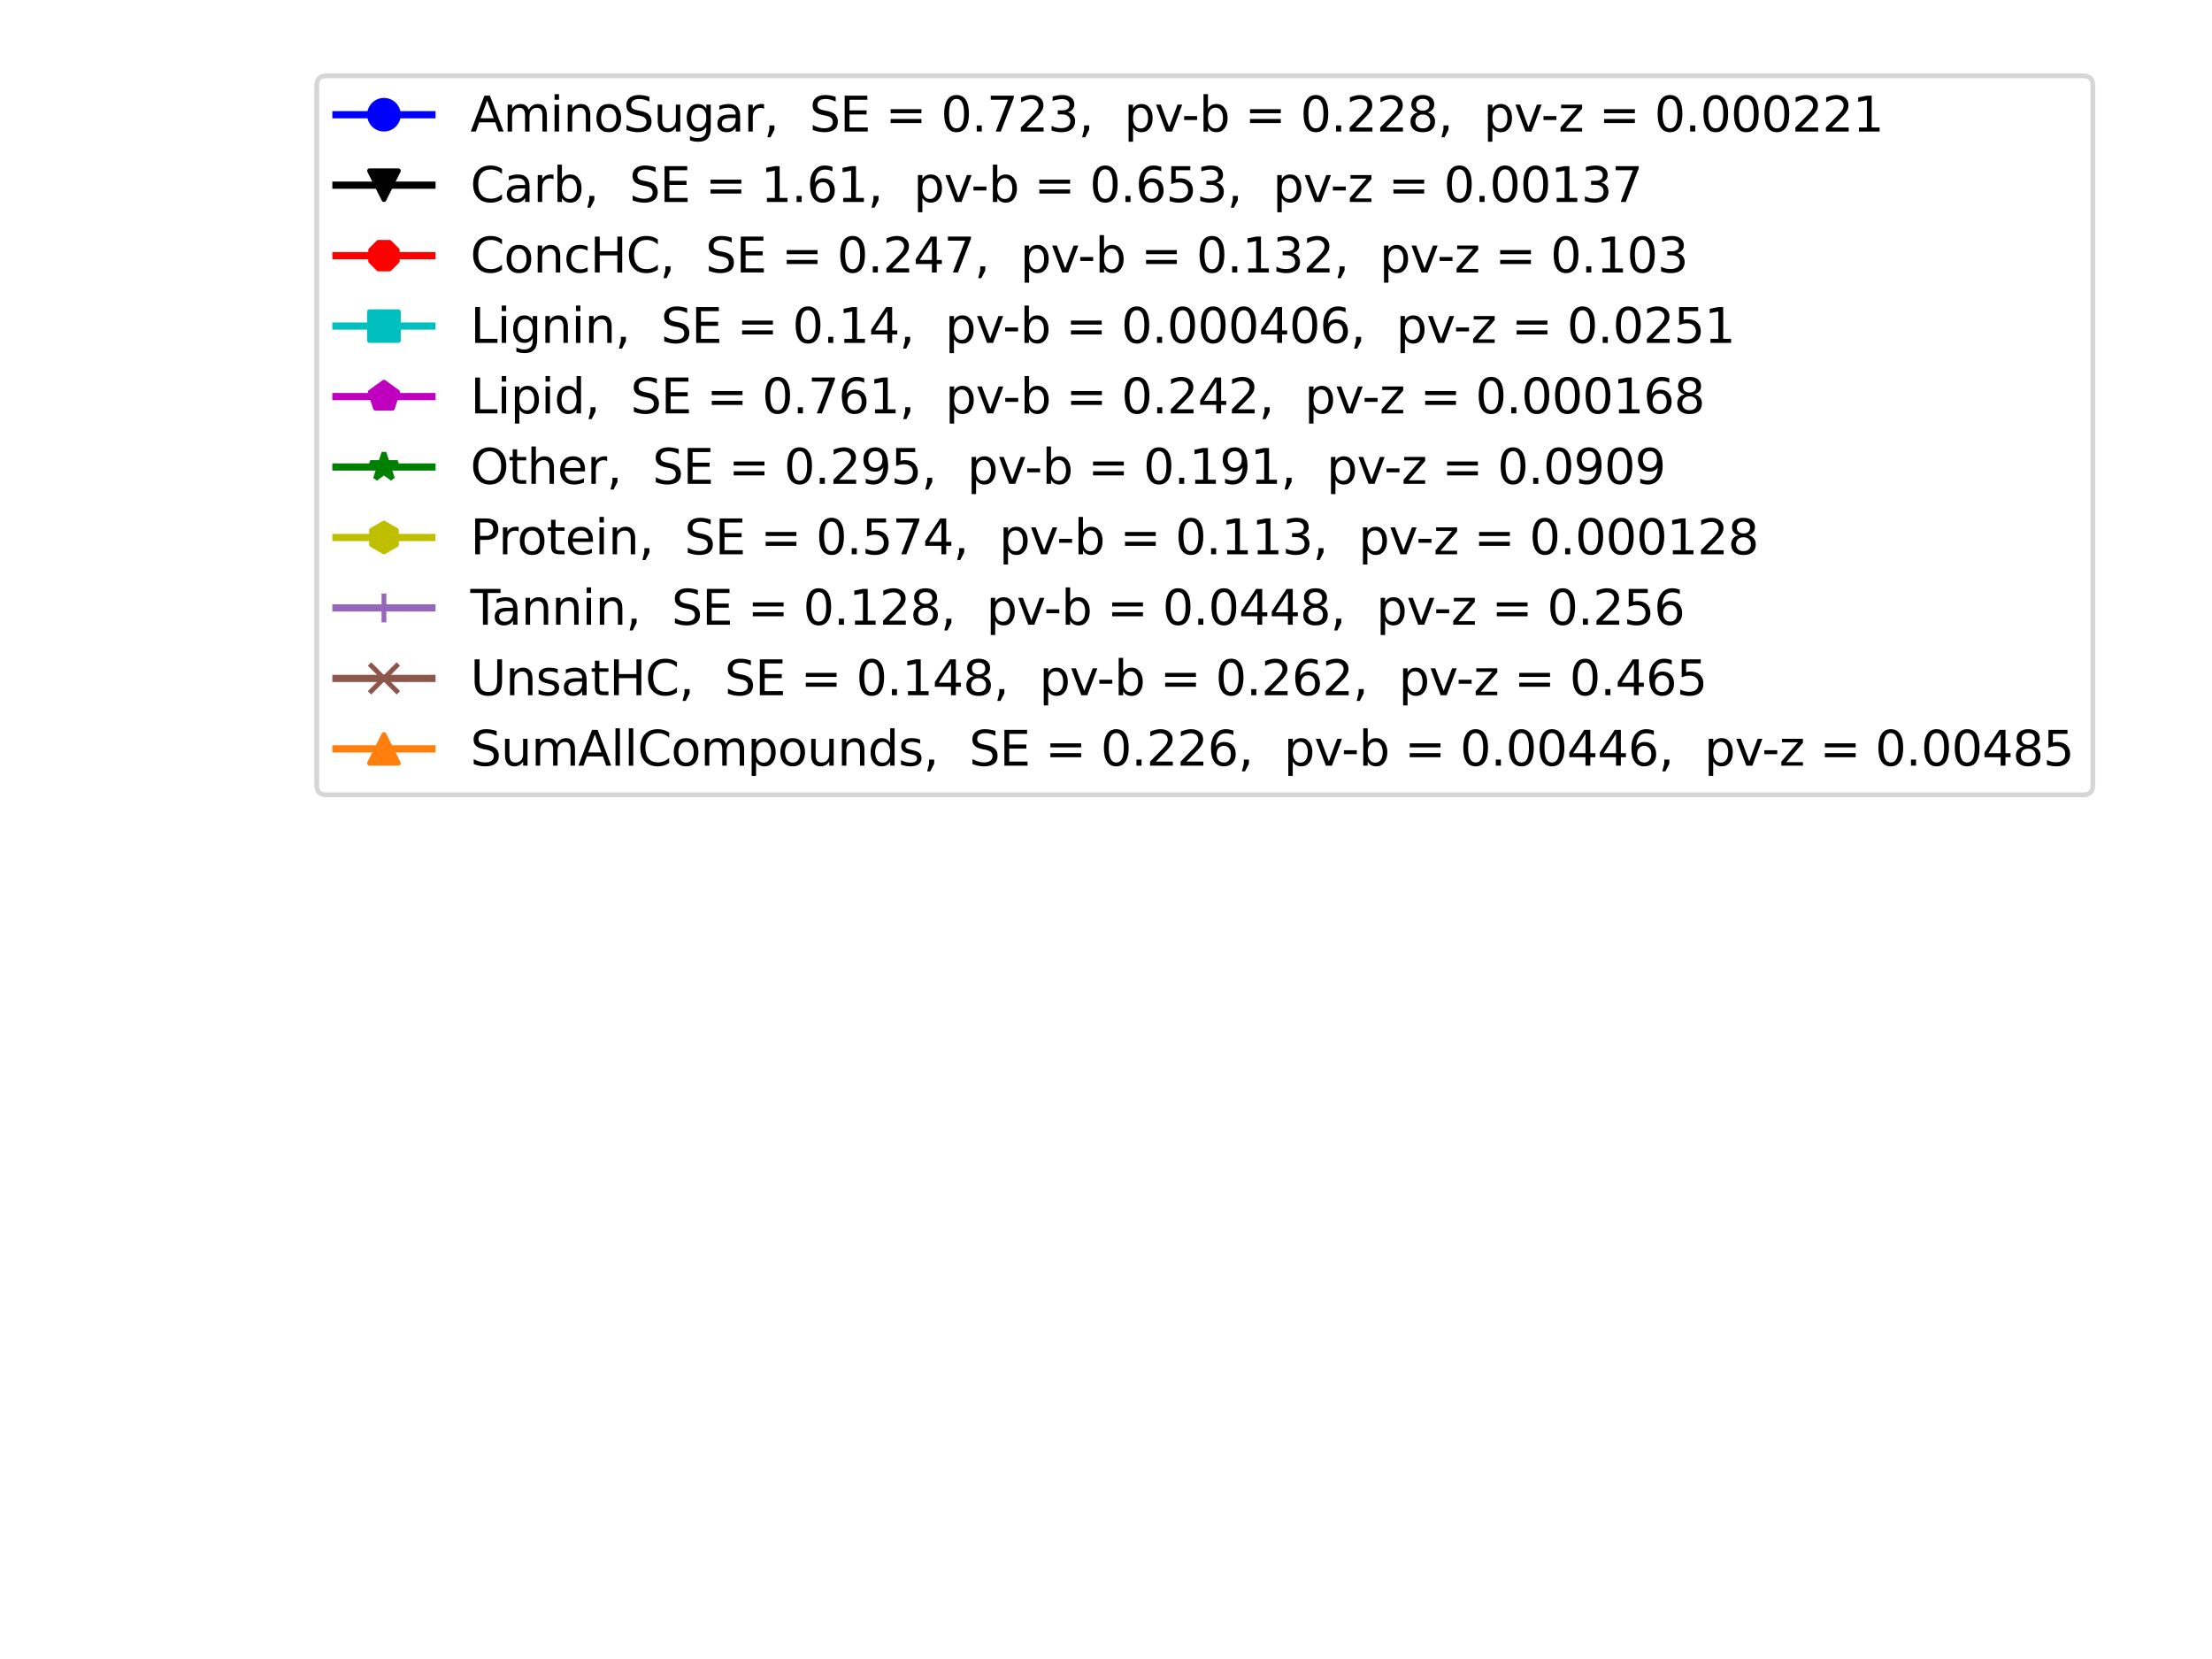 <?xml version="1.0" encoding="utf-8" standalone="no"?>
<!DOCTYPE svg PUBLIC "-//W3C//DTD SVG 1.1//EN"
  "http://www.w3.org/Graphics/SVG/1.1/DTD/svg11.dtd">
<svg xmlns:xlink="http://www.w3.org/1999/xlink" width="460.8pt" height="345.6pt" viewBox="0 0 460.8 345.6" xmlns="http://www.w3.org/2000/svg" version="1.1">
 <defs>
  <style type="text/css">*{stroke-linejoin: round; stroke-linecap: butt}</style>
 </defs>
 <g id="figure_1">
  <g id="patch_1">
   <path d="M 0 345.6 
L 460.8 345.6 
L 460.8 0 
L 0 0 
z
" style="fill: #ffffff"/>
  </g>
  <g id="axes_1">
   <g id="line2d_1"/>
   <g id="line2d_2"/>
   <g id="line2d_3"/>
   <g id="line2d_4"/>
   <g id="line2d_5"/>
   <g id="line2d_6"/>
   <g id="line2d_7"/>
   <g id="line2d_8"/>
   <g id="line2d_9"/>
   <g id="line2d_10"/>
   <g id="legend_1">
    <g id="patch_2">
     <path d="M 67.984 165.581 
L 433.984 165.581 
Q 435.984 165.581 435.984 163.581 
L 435.984 17.8 
Q 435.984 15.8 433.984 15.8 
L 67.984 15.8 
Q 65.984 15.8 65.984 17.8 
L 65.984 163.581 
Q 65.984 165.581 67.984 165.581 
z
" style="fill: #ffffff; opacity: 0.8; stroke: #cccccc; stroke-linejoin: miter"/>
    </g>
    <g id="line2d_11">
     <path d="M 69.984 23.898 
L 79.984 23.898 
L 89.984 23.898 
" style="fill: none; stroke: #0000ff; stroke-width: 1.5; stroke-linecap: square"/>
     <defs>
      <path id="mb4e7bccb34" d="M 0 3 
C 0.796 3 1.559 2.684 2.121 2.121 
C 2.684 1.559 3 0.796 3 0 
C 3 -0.796 2.684 -1.559 2.121 -2.121 
C 1.559 -2.684 0.796 -3 0 -3 
C -0.796 -3 -1.559 -2.684 -2.121 -2.121 
C -2.684 -1.559 -3 -0.796 -3 0 
C -3 0.796 -2.684 1.559 -2.121 2.121 
C -1.559 2.684 -0.796 3 0 3 
z
" style="stroke: #0000ff"/>
     </defs>
     <g>
      <use xlink:href="#mb4e7bccb34" x="79.984" y="23.898" style="fill: #0000ff; stroke: #0000ff"/>
     </g>
    </g>
    <g id="text_1">
     <!-- AminoSugar,  SE = 0.723,  pv-b = 0.228,  pv-z = 0.000221 -->
     <g transform="translate(97.984 27.398)scale(0.1 -0.1)">
      <defs>
       <path id="DejaVuSans-41" d="M 2188 4044 
L 1331 1722 
L 3047 1722 
L 2188 4044 
z
M 1831 4666 
L 2547 4666 
L 4325 0 
L 3669 0 
L 3244 1197 
L 1141 1197 
L 716 0 
L 50 0 
L 1831 4666 
z
" transform="scale(0.016)"/>
       <path id="DejaVuSans-6d" d="M 3328 2828 
Q 3544 3216 3844 3400 
Q 4144 3584 4550 3584 
Q 5097 3584 5394 3201 
Q 5691 2819 5691 2113 
L 5691 0 
L 5113 0 
L 5113 2094 
Q 5113 2597 4934 2840 
Q 4756 3084 4391 3084 
Q 3944 3084 3684 2787 
Q 3425 2491 3425 1978 
L 3425 0 
L 2847 0 
L 2847 2094 
Q 2847 2600 2669 2842 
Q 2491 3084 2119 3084 
Q 1678 3084 1418 2786 
Q 1159 2488 1159 1978 
L 1159 0 
L 581 0 
L 581 3500 
L 1159 3500 
L 1159 2956 
Q 1356 3278 1631 3431 
Q 1906 3584 2284 3584 
Q 2666 3584 2933 3390 
Q 3200 3197 3328 2828 
z
" transform="scale(0.016)"/>
       <path id="DejaVuSans-69" d="M 603 3500 
L 1178 3500 
L 1178 0 
L 603 0 
L 603 3500 
z
M 603 4863 
L 1178 4863 
L 1178 4134 
L 603 4134 
L 603 4863 
z
" transform="scale(0.016)"/>
       <path id="DejaVuSans-6e" d="M 3513 2113 
L 3513 0 
L 2938 0 
L 2938 2094 
Q 2938 2591 2744 2837 
Q 2550 3084 2163 3084 
Q 1697 3084 1428 2787 
Q 1159 2491 1159 1978 
L 1159 0 
L 581 0 
L 581 3500 
L 1159 3500 
L 1159 2956 
Q 1366 3272 1645 3428 
Q 1925 3584 2291 3584 
Q 2894 3584 3203 3211 
Q 3513 2838 3513 2113 
z
" transform="scale(0.016)"/>
       <path id="DejaVuSans-6f" d="M 1959 3097 
Q 1497 3097 1228 2736 
Q 959 2375 959 1747 
Q 959 1119 1226 758 
Q 1494 397 1959 397 
Q 2419 397 2687 759 
Q 2956 1122 2956 1747 
Q 2956 2369 2687 2733 
Q 2419 3097 1959 3097 
z
M 1959 3584 
Q 2709 3584 3137 3096 
Q 3566 2609 3566 1747 
Q 3566 888 3137 398 
Q 2709 -91 1959 -91 
Q 1206 -91 779 398 
Q 353 888 353 1747 
Q 353 2609 779 3096 
Q 1206 3584 1959 3584 
z
" transform="scale(0.016)"/>
       <path id="DejaVuSans-53" d="M 3425 4513 
L 3425 3897 
Q 3066 4069 2747 4153 
Q 2428 4238 2131 4238 
Q 1616 4238 1336 4038 
Q 1056 3838 1056 3469 
Q 1056 3159 1242 3001 
Q 1428 2844 1947 2747 
L 2328 2669 
Q 3034 2534 3370 2195 
Q 3706 1856 3706 1288 
Q 3706 609 3251 259 
Q 2797 -91 1919 -91 
Q 1588 -91 1214 -16 
Q 841 59 441 206 
L 441 856 
Q 825 641 1194 531 
Q 1563 422 1919 422 
Q 2459 422 2753 634 
Q 3047 847 3047 1241 
Q 3047 1584 2836 1778 
Q 2625 1972 2144 2069 
L 1759 2144 
Q 1053 2284 737 2584 
Q 422 2884 422 3419 
Q 422 4038 858 4394 
Q 1294 4750 2059 4750 
Q 2388 4750 2728 4690 
Q 3069 4631 3425 4513 
z
" transform="scale(0.016)"/>
       <path id="DejaVuSans-75" d="M 544 1381 
L 544 3500 
L 1119 3500 
L 1119 1403 
Q 1119 906 1312 657 
Q 1506 409 1894 409 
Q 2359 409 2629 706 
Q 2900 1003 2900 1516 
L 2900 3500 
L 3475 3500 
L 3475 0 
L 2900 0 
L 2900 538 
Q 2691 219 2414 64 
Q 2138 -91 1772 -91 
Q 1169 -91 856 284 
Q 544 659 544 1381 
z
M 1991 3584 
L 1991 3584 
z
" transform="scale(0.016)"/>
       <path id="DejaVuSans-67" d="M 2906 1791 
Q 2906 2416 2648 2759 
Q 2391 3103 1925 3103 
Q 1463 3103 1205 2759 
Q 947 2416 947 1791 
Q 947 1169 1205 825 
Q 1463 481 1925 481 
Q 2391 481 2648 825 
Q 2906 1169 2906 1791 
z
M 3481 434 
Q 3481 -459 3084 -895 
Q 2688 -1331 1869 -1331 
Q 1566 -1331 1297 -1286 
Q 1028 -1241 775 -1147 
L 775 -588 
Q 1028 -725 1275 -790 
Q 1522 -856 1778 -856 
Q 2344 -856 2625 -561 
Q 2906 -266 2906 331 
L 2906 616 
Q 2728 306 2450 153 
Q 2172 0 1784 0 
Q 1141 0 747 490 
Q 353 981 353 1791 
Q 353 2603 747 3093 
Q 1141 3584 1784 3584 
Q 2172 3584 2450 3431 
Q 2728 3278 2906 2969 
L 2906 3500 
L 3481 3500 
L 3481 434 
z
" transform="scale(0.016)"/>
       <path id="DejaVuSans-61" d="M 2194 1759 
Q 1497 1759 1228 1600 
Q 959 1441 959 1056 
Q 959 750 1161 570 
Q 1363 391 1709 391 
Q 2188 391 2477 730 
Q 2766 1069 2766 1631 
L 2766 1759 
L 2194 1759 
z
M 3341 1997 
L 3341 0 
L 2766 0 
L 2766 531 
Q 2569 213 2275 61 
Q 1981 -91 1556 -91 
Q 1019 -91 701 211 
Q 384 513 384 1019 
Q 384 1609 779 1909 
Q 1175 2209 1959 2209 
L 2766 2209 
L 2766 2266 
Q 2766 2663 2505 2880 
Q 2244 3097 1772 3097 
Q 1472 3097 1187 3025 
Q 903 2953 641 2809 
L 641 3341 
Q 956 3463 1253 3523 
Q 1550 3584 1831 3584 
Q 2591 3584 2966 3190 
Q 3341 2797 3341 1997 
z
" transform="scale(0.016)"/>
       <path id="DejaVuSans-72" d="M 2631 2963 
Q 2534 3019 2420 3045 
Q 2306 3072 2169 3072 
Q 1681 3072 1420 2755 
Q 1159 2438 1159 1844 
L 1159 0 
L 581 0 
L 581 3500 
L 1159 3500 
L 1159 2956 
Q 1341 3275 1631 3429 
Q 1922 3584 2338 3584 
Q 2397 3584 2469 3576 
Q 2541 3569 2628 3553 
L 2631 2963 
z
" transform="scale(0.016)"/>
       <path id="DejaVuSans-2c" d="M 750 794 
L 1409 794 
L 1409 256 
L 897 -744 
L 494 -744 
L 750 256 
L 750 794 
z
" transform="scale(0.016)"/>
       <path id="DejaVuSans-20" transform="scale(0.016)"/>
       <path id="DejaVuSans-45" d="M 628 4666 
L 3578 4666 
L 3578 4134 
L 1259 4134 
L 1259 2753 
L 3481 2753 
L 3481 2222 
L 1259 2222 
L 1259 531 
L 3634 531 
L 3634 0 
L 628 0 
L 628 4666 
z
" transform="scale(0.016)"/>
       <path id="DejaVuSans-3d" d="M 678 2906 
L 4684 2906 
L 4684 2381 
L 678 2381 
L 678 2906 
z
M 678 1631 
L 4684 1631 
L 4684 1100 
L 678 1100 
L 678 1631 
z
" transform="scale(0.016)"/>
       <path id="DejaVuSans-30" d="M 2034 4250 
Q 1547 4250 1301 3770 
Q 1056 3291 1056 2328 
Q 1056 1369 1301 889 
Q 1547 409 2034 409 
Q 2525 409 2770 889 
Q 3016 1369 3016 2328 
Q 3016 3291 2770 3770 
Q 2525 4250 2034 4250 
z
M 2034 4750 
Q 2819 4750 3233 4129 
Q 3647 3509 3647 2328 
Q 3647 1150 3233 529 
Q 2819 -91 2034 -91 
Q 1250 -91 836 529 
Q 422 1150 422 2328 
Q 422 3509 836 4129 
Q 1250 4750 2034 4750 
z
" transform="scale(0.016)"/>
       <path id="DejaVuSans-2e" d="M 684 794 
L 1344 794 
L 1344 0 
L 684 0 
L 684 794 
z
" transform="scale(0.016)"/>
       <path id="DejaVuSans-37" d="M 525 4666 
L 3525 4666 
L 3525 4397 
L 1831 0 
L 1172 0 
L 2766 4134 
L 525 4134 
L 525 4666 
z
" transform="scale(0.016)"/>
       <path id="DejaVuSans-32" d="M 1228 531 
L 3431 531 
L 3431 0 
L 469 0 
L 469 531 
Q 828 903 1448 1529 
Q 2069 2156 2228 2338 
Q 2531 2678 2651 2914 
Q 2772 3150 2772 3378 
Q 2772 3750 2511 3984 
Q 2250 4219 1831 4219 
Q 1534 4219 1204 4116 
Q 875 4013 500 3803 
L 500 4441 
Q 881 4594 1212 4672 
Q 1544 4750 1819 4750 
Q 2544 4750 2975 4387 
Q 3406 4025 3406 3419 
Q 3406 3131 3298 2873 
Q 3191 2616 2906 2266 
Q 2828 2175 2409 1742 
Q 1991 1309 1228 531 
z
" transform="scale(0.016)"/>
       <path id="DejaVuSans-33" d="M 2597 2516 
Q 3050 2419 3304 2112 
Q 3559 1806 3559 1356 
Q 3559 666 3084 287 
Q 2609 -91 1734 -91 
Q 1441 -91 1130 -33 
Q 819 25 488 141 
L 488 750 
Q 750 597 1062 519 
Q 1375 441 1716 441 
Q 2309 441 2620 675 
Q 2931 909 2931 1356 
Q 2931 1769 2642 2001 
Q 2353 2234 1838 2234 
L 1294 2234 
L 1294 2753 
L 1863 2753 
Q 2328 2753 2575 2939 
Q 2822 3125 2822 3475 
Q 2822 3834 2567 4026 
Q 2313 4219 1838 4219 
Q 1578 4219 1281 4162 
Q 984 4106 628 3988 
L 628 4550 
Q 988 4650 1302 4700 
Q 1616 4750 1894 4750 
Q 2613 4750 3031 4423 
Q 3450 4097 3450 3541 
Q 3450 3153 3228 2886 
Q 3006 2619 2597 2516 
z
" transform="scale(0.016)"/>
       <path id="DejaVuSans-70" d="M 1159 525 
L 1159 -1331 
L 581 -1331 
L 581 3500 
L 1159 3500 
L 1159 2969 
Q 1341 3281 1617 3432 
Q 1894 3584 2278 3584 
Q 2916 3584 3314 3078 
Q 3713 2572 3713 1747 
Q 3713 922 3314 415 
Q 2916 -91 2278 -91 
Q 1894 -91 1617 61 
Q 1341 213 1159 525 
z
M 3116 1747 
Q 3116 2381 2855 2742 
Q 2594 3103 2138 3103 
Q 1681 3103 1420 2742 
Q 1159 2381 1159 1747 
Q 1159 1113 1420 752 
Q 1681 391 2138 391 
Q 2594 391 2855 752 
Q 3116 1113 3116 1747 
z
" transform="scale(0.016)"/>
       <path id="DejaVuSans-76" d="M 191 3500 
L 800 3500 
L 1894 563 
L 2988 3500 
L 3597 3500 
L 2284 0 
L 1503 0 
L 191 3500 
z
" transform="scale(0.016)"/>
       <path id="DejaVuSans-2d" d="M 313 2009 
L 1997 2009 
L 1997 1497 
L 313 1497 
L 313 2009 
z
" transform="scale(0.016)"/>
       <path id="DejaVuSans-62" d="M 3116 1747 
Q 3116 2381 2855 2742 
Q 2594 3103 2138 3103 
Q 1681 3103 1420 2742 
Q 1159 2381 1159 1747 
Q 1159 1113 1420 752 
Q 1681 391 2138 391 
Q 2594 391 2855 752 
Q 3116 1113 3116 1747 
z
M 1159 2969 
Q 1341 3281 1617 3432 
Q 1894 3584 2278 3584 
Q 2916 3584 3314 3078 
Q 3713 2572 3713 1747 
Q 3713 922 3314 415 
Q 2916 -91 2278 -91 
Q 1894 -91 1617 61 
Q 1341 213 1159 525 
L 1159 0 
L 581 0 
L 581 4863 
L 1159 4863 
L 1159 2969 
z
" transform="scale(0.016)"/>
       <path id="DejaVuSans-38" d="M 2034 2216 
Q 1584 2216 1326 1975 
Q 1069 1734 1069 1313 
Q 1069 891 1326 650 
Q 1584 409 2034 409 
Q 2484 409 2743 651 
Q 3003 894 3003 1313 
Q 3003 1734 2745 1975 
Q 2488 2216 2034 2216 
z
M 1403 2484 
Q 997 2584 770 2862 
Q 544 3141 544 3541 
Q 544 4100 942 4425 
Q 1341 4750 2034 4750 
Q 2731 4750 3128 4425 
Q 3525 4100 3525 3541 
Q 3525 3141 3298 2862 
Q 3072 2584 2669 2484 
Q 3125 2378 3379 2068 
Q 3634 1759 3634 1313 
Q 3634 634 3220 271 
Q 2806 -91 2034 -91 
Q 1263 -91 848 271 
Q 434 634 434 1313 
Q 434 1759 690 2068 
Q 947 2378 1403 2484 
z
M 1172 3481 
Q 1172 3119 1398 2916 
Q 1625 2713 2034 2713 
Q 2441 2713 2670 2916 
Q 2900 3119 2900 3481 
Q 2900 3844 2670 4047 
Q 2441 4250 2034 4250 
Q 1625 4250 1398 4047 
Q 1172 3844 1172 3481 
z
" transform="scale(0.016)"/>
       <path id="DejaVuSans-7a" d="M 353 3500 
L 3084 3500 
L 3084 2975 
L 922 459 
L 3084 459 
L 3084 0 
L 275 0 
L 275 525 
L 2438 3041 
L 353 3041 
L 353 3500 
z
" transform="scale(0.016)"/>
       <path id="DejaVuSans-31" d="M 794 531 
L 1825 531 
L 1825 4091 
L 703 3866 
L 703 4441 
L 1819 4666 
L 2450 4666 
L 2450 531 
L 3481 531 
L 3481 0 
L 794 0 
L 794 531 
z
" transform="scale(0.016)"/>
      </defs>
      <use xlink:href="#DejaVuSans-41"/>
      <use xlink:href="#DejaVuSans-6d" x="68.408"/>
      <use xlink:href="#DejaVuSans-69" x="165.82"/>
      <use xlink:href="#DejaVuSans-6e" x="193.604"/>
      <use xlink:href="#DejaVuSans-6f" x="256.982"/>
      <use xlink:href="#DejaVuSans-53" x="318.164"/>
      <use xlink:href="#DejaVuSans-75" x="381.641"/>
      <use xlink:href="#DejaVuSans-67" x="445.02"/>
      <use xlink:href="#DejaVuSans-61" x="508.496"/>
      <use xlink:href="#DejaVuSans-72" x="569.775"/>
      <use xlink:href="#DejaVuSans-2c" x="610.889"/>
      <use xlink:href="#DejaVuSans-20" x="642.676"/>
      <use xlink:href="#DejaVuSans-20" x="674.463"/>
      <use xlink:href="#DejaVuSans-53" x="706.25"/>
      <use xlink:href="#DejaVuSans-45" x="769.727"/>
      <use xlink:href="#DejaVuSans-20" x="832.91"/>
      <use xlink:href="#DejaVuSans-3d" x="864.697"/>
      <use xlink:href="#DejaVuSans-20" x="948.486"/>
      <use xlink:href="#DejaVuSans-30" x="980.273"/>
      <use xlink:href="#DejaVuSans-2e" x="1043.896"/>
      <use xlink:href="#DejaVuSans-37" x="1075.684"/>
      <use xlink:href="#DejaVuSans-32" x="1139.307"/>
      <use xlink:href="#DejaVuSans-33" x="1202.93"/>
      <use xlink:href="#DejaVuSans-2c" x="1266.553"/>
      <use xlink:href="#DejaVuSans-20" x="1298.34"/>
      <use xlink:href="#DejaVuSans-20" x="1330.127"/>
      <use xlink:href="#DejaVuSans-70" x="1361.914"/>
      <use xlink:href="#DejaVuSans-76" x="1425.391"/>
      <use xlink:href="#DejaVuSans-2d" x="1481.945"/>
      <use xlink:href="#DejaVuSans-62" x="1518.029"/>
      <use xlink:href="#DejaVuSans-20" x="1581.506"/>
      <use xlink:href="#DejaVuSans-3d" x="1613.293"/>
      <use xlink:href="#DejaVuSans-20" x="1697.082"/>
      <use xlink:href="#DejaVuSans-30" x="1728.869"/>
      <use xlink:href="#DejaVuSans-2e" x="1792.492"/>
      <use xlink:href="#DejaVuSans-32" x="1824.279"/>
      <use xlink:href="#DejaVuSans-32" x="1887.902"/>
      <use xlink:href="#DejaVuSans-38" x="1951.525"/>
      <use xlink:href="#DejaVuSans-2c" x="2015.148"/>
      <use xlink:href="#DejaVuSans-20" x="2046.936"/>
      <use xlink:href="#DejaVuSans-20" x="2078.723"/>
      <use xlink:href="#DejaVuSans-70" x="2110.51"/>
      <use xlink:href="#DejaVuSans-76" x="2173.986"/>
      <use xlink:href="#DejaVuSans-2d" x="2230.541"/>
      <use xlink:href="#DejaVuSans-7a" x="2266.625"/>
      <use xlink:href="#DejaVuSans-20" x="2319.115"/>
      <use xlink:href="#DejaVuSans-3d" x="2350.902"/>
      <use xlink:href="#DejaVuSans-20" x="2434.691"/>
      <use xlink:href="#DejaVuSans-30" x="2466.479"/>
      <use xlink:href="#DejaVuSans-2e" x="2530.102"/>
      <use xlink:href="#DejaVuSans-30" x="2561.889"/>
      <use xlink:href="#DejaVuSans-30" x="2625.512"/>
      <use xlink:href="#DejaVuSans-30" x="2689.135"/>
      <use xlink:href="#DejaVuSans-32" x="2752.758"/>
      <use xlink:href="#DejaVuSans-32" x="2816.381"/>
      <use xlink:href="#DejaVuSans-31" x="2880.004"/>
     </g>
    </g>
    <g id="line2d_12">
     <path d="M 69.984 38.577 
L 79.984 38.577 
L 89.984 38.577 
" style="fill: none; stroke: #000000; stroke-width: 1.5; stroke-linecap: square"/>
     <defs>
      <path id="m7740b76c07" d="M -0 3 
L 3 -3 
L -3 -3 
z
" style="stroke: #000000; stroke-linejoin: miter"/>
     </defs>
     <g>
      <use xlink:href="#m7740b76c07" x="79.984" y="38.577" style="stroke: #000000; stroke-linejoin: miter"/>
     </g>
    </g>
    <g id="text_2">
     <!-- Carb,  SE = 1.61,  pv-b = 0.653,  pv-z = 0.00137 -->
     <g transform="translate(97.984 42.077)scale(0.1 -0.1)">
      <defs>
       <path id="DejaVuSans-43" d="M 4122 4306 
L 4122 3641 
Q 3803 3938 3442 4084 
Q 3081 4231 2675 4231 
Q 1875 4231 1450 3742 
Q 1025 3253 1025 2328 
Q 1025 1406 1450 917 
Q 1875 428 2675 428 
Q 3081 428 3442 575 
Q 3803 722 4122 1019 
L 4122 359 
Q 3791 134 3420 21 
Q 3050 -91 2638 -91 
Q 1578 -91 968 557 
Q 359 1206 359 2328 
Q 359 3453 968 4101 
Q 1578 4750 2638 4750 
Q 3056 4750 3426 4639 
Q 3797 4528 4122 4306 
z
" transform="scale(0.016)"/>
       <path id="DejaVuSans-36" d="M 2113 2584 
Q 1688 2584 1439 2293 
Q 1191 2003 1191 1497 
Q 1191 994 1439 701 
Q 1688 409 2113 409 
Q 2538 409 2786 701 
Q 3034 994 3034 1497 
Q 3034 2003 2786 2293 
Q 2538 2584 2113 2584 
z
M 3366 4563 
L 3366 3988 
Q 3128 4100 2886 4159 
Q 2644 4219 2406 4219 
Q 1781 4219 1451 3797 
Q 1122 3375 1075 2522 
Q 1259 2794 1537 2939 
Q 1816 3084 2150 3084 
Q 2853 3084 3261 2657 
Q 3669 2231 3669 1497 
Q 3669 778 3244 343 
Q 2819 -91 2113 -91 
Q 1303 -91 875 529 
Q 447 1150 447 2328 
Q 447 3434 972 4092 
Q 1497 4750 2381 4750 
Q 2619 4750 2861 4703 
Q 3103 4656 3366 4563 
z
" transform="scale(0.016)"/>
       <path id="DejaVuSans-35" d="M 691 4666 
L 3169 4666 
L 3169 4134 
L 1269 4134 
L 1269 2991 
Q 1406 3038 1543 3061 
Q 1681 3084 1819 3084 
Q 2600 3084 3056 2656 
Q 3513 2228 3513 1497 
Q 3513 744 3044 326 
Q 2575 -91 1722 -91 
Q 1428 -91 1123 -41 
Q 819 9 494 109 
L 494 744 
Q 775 591 1075 516 
Q 1375 441 1709 441 
Q 2250 441 2565 725 
Q 2881 1009 2881 1497 
Q 2881 1984 2565 2268 
Q 2250 2553 1709 2553 
Q 1456 2553 1204 2497 
Q 953 2441 691 2322 
L 691 4666 
z
" transform="scale(0.016)"/>
      </defs>
      <use xlink:href="#DejaVuSans-43"/>
      <use xlink:href="#DejaVuSans-61" x="69.824"/>
      <use xlink:href="#DejaVuSans-72" x="131.104"/>
      <use xlink:href="#DejaVuSans-62" x="172.217"/>
      <use xlink:href="#DejaVuSans-2c" x="235.693"/>
      <use xlink:href="#DejaVuSans-20" x="267.48"/>
      <use xlink:href="#DejaVuSans-20" x="299.268"/>
      <use xlink:href="#DejaVuSans-53" x="331.055"/>
      <use xlink:href="#DejaVuSans-45" x="394.531"/>
      <use xlink:href="#DejaVuSans-20" x="457.715"/>
      <use xlink:href="#DejaVuSans-3d" x="489.502"/>
      <use xlink:href="#DejaVuSans-20" x="573.291"/>
      <use xlink:href="#DejaVuSans-31" x="605.078"/>
      <use xlink:href="#DejaVuSans-2e" x="668.701"/>
      <use xlink:href="#DejaVuSans-36" x="700.488"/>
      <use xlink:href="#DejaVuSans-31" x="764.111"/>
      <use xlink:href="#DejaVuSans-2c" x="827.734"/>
      <use xlink:href="#DejaVuSans-20" x="859.521"/>
      <use xlink:href="#DejaVuSans-20" x="891.309"/>
      <use xlink:href="#DejaVuSans-70" x="923.096"/>
      <use xlink:href="#DejaVuSans-76" x="986.572"/>
      <use xlink:href="#DejaVuSans-2d" x="1043.127"/>
      <use xlink:href="#DejaVuSans-62" x="1079.211"/>
      <use xlink:href="#DejaVuSans-20" x="1142.688"/>
      <use xlink:href="#DejaVuSans-3d" x="1174.475"/>
      <use xlink:href="#DejaVuSans-20" x="1258.264"/>
      <use xlink:href="#DejaVuSans-30" x="1290.051"/>
      <use xlink:href="#DejaVuSans-2e" x="1353.674"/>
      <use xlink:href="#DejaVuSans-36" x="1385.461"/>
      <use xlink:href="#DejaVuSans-35" x="1449.084"/>
      <use xlink:href="#DejaVuSans-33" x="1512.707"/>
      <use xlink:href="#DejaVuSans-2c" x="1576.33"/>
      <use xlink:href="#DejaVuSans-20" x="1608.117"/>
      <use xlink:href="#DejaVuSans-20" x="1639.904"/>
      <use xlink:href="#DejaVuSans-70" x="1671.691"/>
      <use xlink:href="#DejaVuSans-76" x="1735.168"/>
      <use xlink:href="#DejaVuSans-2d" x="1791.723"/>
      <use xlink:href="#DejaVuSans-7a" x="1827.807"/>
      <use xlink:href="#DejaVuSans-20" x="1880.297"/>
      <use xlink:href="#DejaVuSans-3d" x="1912.084"/>
      <use xlink:href="#DejaVuSans-20" x="1995.873"/>
      <use xlink:href="#DejaVuSans-30" x="2027.66"/>
      <use xlink:href="#DejaVuSans-2e" x="2091.283"/>
      <use xlink:href="#DejaVuSans-30" x="2123.07"/>
      <use xlink:href="#DejaVuSans-30" x="2186.693"/>
      <use xlink:href="#DejaVuSans-31" x="2250.316"/>
      <use xlink:href="#DejaVuSans-33" x="2313.939"/>
      <use xlink:href="#DejaVuSans-37" x="2377.562"/>
     </g>
    </g>
    <g id="line2d_13">
     <path d="M 69.984 53.255 
L 79.984 53.255 
L 89.984 53.255 
" style="fill: none; stroke: #ff0000; stroke-width: 1.5; stroke-linecap: square"/>
     <defs>
      <path id="med8a3d1f99" d="M -1.148 -2.772 
L -2.772 -1.148 
L -2.772 1.148 
L -1.148 2.772 
L 1.148 2.772 
L 2.772 1.148 
L 2.772 -1.148 
L 1.148 -2.772 
z
" style="stroke: #ff0000; stroke-linejoin: miter"/>
     </defs>
     <g>
      <use xlink:href="#med8a3d1f99" x="79.984" y="53.255" style="fill: #ff0000; stroke: #ff0000; stroke-linejoin: miter"/>
     </g>
    </g>
    <g id="text_3">
     <!-- ConcHC,  SE = 0.247,  pv-b = 0.132,  pv-z = 0.103 -->
     <g transform="translate(97.984 56.755)scale(0.1 -0.1)">
      <defs>
       <path id="DejaVuSans-63" d="M 3122 3366 
L 3122 2828 
Q 2878 2963 2633 3030 
Q 2388 3097 2138 3097 
Q 1578 3097 1268 2742 
Q 959 2388 959 1747 
Q 959 1106 1268 751 
Q 1578 397 2138 397 
Q 2388 397 2633 464 
Q 2878 531 3122 666 
L 3122 134 
Q 2881 22 2623 -34 
Q 2366 -91 2075 -91 
Q 1284 -91 818 406 
Q 353 903 353 1747 
Q 353 2603 823 3093 
Q 1294 3584 2113 3584 
Q 2378 3584 2631 3529 
Q 2884 3475 3122 3366 
z
" transform="scale(0.016)"/>
       <path id="DejaVuSans-48" d="M 628 4666 
L 1259 4666 
L 1259 2753 
L 3553 2753 
L 3553 4666 
L 4184 4666 
L 4184 0 
L 3553 0 
L 3553 2222 
L 1259 2222 
L 1259 0 
L 628 0 
L 628 4666 
z
" transform="scale(0.016)"/>
       <path id="DejaVuSans-34" d="M 2419 4116 
L 825 1625 
L 2419 1625 
L 2419 4116 
z
M 2253 4666 
L 3047 4666 
L 3047 1625 
L 3713 1625 
L 3713 1100 
L 3047 1100 
L 3047 0 
L 2419 0 
L 2419 1100 
L 313 1100 
L 313 1709 
L 2253 4666 
z
" transform="scale(0.016)"/>
      </defs>
      <use xlink:href="#DejaVuSans-43"/>
      <use xlink:href="#DejaVuSans-6f" x="69.824"/>
      <use xlink:href="#DejaVuSans-6e" x="131.006"/>
      <use xlink:href="#DejaVuSans-63" x="194.385"/>
      <use xlink:href="#DejaVuSans-48" x="249.365"/>
      <use xlink:href="#DejaVuSans-43" x="324.561"/>
      <use xlink:href="#DejaVuSans-2c" x="394.385"/>
      <use xlink:href="#DejaVuSans-20" x="426.172"/>
      <use xlink:href="#DejaVuSans-20" x="457.959"/>
      <use xlink:href="#DejaVuSans-53" x="489.746"/>
      <use xlink:href="#DejaVuSans-45" x="553.223"/>
      <use xlink:href="#DejaVuSans-20" x="616.406"/>
      <use xlink:href="#DejaVuSans-3d" x="648.193"/>
      <use xlink:href="#DejaVuSans-20" x="731.982"/>
      <use xlink:href="#DejaVuSans-30" x="763.77"/>
      <use xlink:href="#DejaVuSans-2e" x="827.393"/>
      <use xlink:href="#DejaVuSans-32" x="859.18"/>
      <use xlink:href="#DejaVuSans-34" x="922.803"/>
      <use xlink:href="#DejaVuSans-37" x="986.426"/>
      <use xlink:href="#DejaVuSans-2c" x="1050.049"/>
      <use xlink:href="#DejaVuSans-20" x="1081.836"/>
      <use xlink:href="#DejaVuSans-20" x="1113.623"/>
      <use xlink:href="#DejaVuSans-70" x="1145.41"/>
      <use xlink:href="#DejaVuSans-76" x="1208.887"/>
      <use xlink:href="#DejaVuSans-2d" x="1265.441"/>
      <use xlink:href="#DejaVuSans-62" x="1301.525"/>
      <use xlink:href="#DejaVuSans-20" x="1365.002"/>
      <use xlink:href="#DejaVuSans-3d" x="1396.789"/>
      <use xlink:href="#DejaVuSans-20" x="1480.578"/>
      <use xlink:href="#DejaVuSans-30" x="1512.365"/>
      <use xlink:href="#DejaVuSans-2e" x="1575.988"/>
      <use xlink:href="#DejaVuSans-31" x="1607.775"/>
      <use xlink:href="#DejaVuSans-33" x="1671.398"/>
      <use xlink:href="#DejaVuSans-32" x="1735.021"/>
      <use xlink:href="#DejaVuSans-2c" x="1798.645"/>
      <use xlink:href="#DejaVuSans-20" x="1830.432"/>
      <use xlink:href="#DejaVuSans-20" x="1862.219"/>
      <use xlink:href="#DejaVuSans-70" x="1894.006"/>
      <use xlink:href="#DejaVuSans-76" x="1957.482"/>
      <use xlink:href="#DejaVuSans-2d" x="2014.037"/>
      <use xlink:href="#DejaVuSans-7a" x="2050.121"/>
      <use xlink:href="#DejaVuSans-20" x="2102.611"/>
      <use xlink:href="#DejaVuSans-3d" x="2134.398"/>
      <use xlink:href="#DejaVuSans-20" x="2218.188"/>
      <use xlink:href="#DejaVuSans-30" x="2249.975"/>
      <use xlink:href="#DejaVuSans-2e" x="2313.598"/>
      <use xlink:href="#DejaVuSans-31" x="2345.385"/>
      <use xlink:href="#DejaVuSans-30" x="2409.008"/>
      <use xlink:href="#DejaVuSans-33" x="2472.631"/>
     </g>
    </g>
    <g id="line2d_14">
     <path d="M 69.984 67.933 
L 79.984 67.933 
L 89.984 67.933 
" style="fill: none; stroke: #00bfbf; stroke-width: 1.5; stroke-linecap: square"/>
     <defs>
      <path id="m6c3c97bc51" d="M -3 3 
L 3 3 
L 3 -3 
L -3 -3 
z
" style="stroke: #00bfbf; stroke-linejoin: miter"/>
     </defs>
     <g>
      <use xlink:href="#m6c3c97bc51" x="79.984" y="67.933" style="fill: #00bfbf; stroke: #00bfbf; stroke-linejoin: miter"/>
     </g>
    </g>
    <g id="text_4">
     <!-- Lignin,  SE = 0.14,  pv-b = 0.000406,  pv-z = 0.0251 -->
     <g transform="translate(97.984 71.433)scale(0.1 -0.1)">
      <defs>
       <path id="DejaVuSans-4c" d="M 628 4666 
L 1259 4666 
L 1259 531 
L 3531 531 
L 3531 0 
L 628 0 
L 628 4666 
z
" transform="scale(0.016)"/>
      </defs>
      <use xlink:href="#DejaVuSans-4c"/>
      <use xlink:href="#DejaVuSans-69" x="55.713"/>
      <use xlink:href="#DejaVuSans-67" x="83.496"/>
      <use xlink:href="#DejaVuSans-6e" x="146.973"/>
      <use xlink:href="#DejaVuSans-69" x="210.352"/>
      <use xlink:href="#DejaVuSans-6e" x="238.135"/>
      <use xlink:href="#DejaVuSans-2c" x="301.514"/>
      <use xlink:href="#DejaVuSans-20" x="333.301"/>
      <use xlink:href="#DejaVuSans-20" x="365.088"/>
      <use xlink:href="#DejaVuSans-53" x="396.875"/>
      <use xlink:href="#DejaVuSans-45" x="460.352"/>
      <use xlink:href="#DejaVuSans-20" x="523.535"/>
      <use xlink:href="#DejaVuSans-3d" x="555.322"/>
      <use xlink:href="#DejaVuSans-20" x="639.111"/>
      <use xlink:href="#DejaVuSans-30" x="670.898"/>
      <use xlink:href="#DejaVuSans-2e" x="734.521"/>
      <use xlink:href="#DejaVuSans-31" x="766.309"/>
      <use xlink:href="#DejaVuSans-34" x="829.932"/>
      <use xlink:href="#DejaVuSans-2c" x="893.555"/>
      <use xlink:href="#DejaVuSans-20" x="925.342"/>
      <use xlink:href="#DejaVuSans-20" x="957.129"/>
      <use xlink:href="#DejaVuSans-70" x="988.916"/>
      <use xlink:href="#DejaVuSans-76" x="1052.393"/>
      <use xlink:href="#DejaVuSans-2d" x="1108.947"/>
      <use xlink:href="#DejaVuSans-62" x="1145.031"/>
      <use xlink:href="#DejaVuSans-20" x="1208.508"/>
      <use xlink:href="#DejaVuSans-3d" x="1240.295"/>
      <use xlink:href="#DejaVuSans-20" x="1324.084"/>
      <use xlink:href="#DejaVuSans-30" x="1355.871"/>
      <use xlink:href="#DejaVuSans-2e" x="1419.494"/>
      <use xlink:href="#DejaVuSans-30" x="1451.281"/>
      <use xlink:href="#DejaVuSans-30" x="1514.904"/>
      <use xlink:href="#DejaVuSans-30" x="1578.527"/>
      <use xlink:href="#DejaVuSans-34" x="1642.15"/>
      <use xlink:href="#DejaVuSans-30" x="1705.773"/>
      <use xlink:href="#DejaVuSans-36" x="1769.396"/>
      <use xlink:href="#DejaVuSans-2c" x="1833.02"/>
      <use xlink:href="#DejaVuSans-20" x="1864.807"/>
      <use xlink:href="#DejaVuSans-20" x="1896.594"/>
      <use xlink:href="#DejaVuSans-70" x="1928.381"/>
      <use xlink:href="#DejaVuSans-76" x="1991.857"/>
      <use xlink:href="#DejaVuSans-2d" x="2048.412"/>
      <use xlink:href="#DejaVuSans-7a" x="2084.496"/>
      <use xlink:href="#DejaVuSans-20" x="2136.986"/>
      <use xlink:href="#DejaVuSans-3d" x="2168.773"/>
      <use xlink:href="#DejaVuSans-20" x="2252.562"/>
      <use xlink:href="#DejaVuSans-30" x="2284.35"/>
      <use xlink:href="#DejaVuSans-2e" x="2347.973"/>
      <use xlink:href="#DejaVuSans-30" x="2379.76"/>
      <use xlink:href="#DejaVuSans-32" x="2443.383"/>
      <use xlink:href="#DejaVuSans-35" x="2507.006"/>
      <use xlink:href="#DejaVuSans-31" x="2570.629"/>
     </g>
    </g>
    <g id="line2d_15">
     <path d="M 69.984 82.611 
L 79.984 82.611 
L 89.984 82.611 
" style="fill: none; stroke: #bf00bf; stroke-width: 1.5; stroke-linecap: square"/>
     <defs>
      <path id="m4df798f5c7" d="M 0 -3 
L -2.853 -0.927 
L -1.763 2.427 
L 1.763 2.427 
L 2.853 -0.927 
z
" style="stroke: #bf00bf; stroke-linejoin: miter"/>
     </defs>
     <g>
      <use xlink:href="#m4df798f5c7" x="79.984" y="82.611" style="fill: #bf00bf; stroke: #bf00bf; stroke-linejoin: miter"/>
     </g>
    </g>
    <g id="text_5">
     <!-- Lipid,  SE = 0.761,  pv-b = 0.242,  pv-z = 0.000168 -->
     <g transform="translate(97.984 86.111)scale(0.1 -0.1)">
      <defs>
       <path id="DejaVuSans-64" d="M 2906 2969 
L 2906 4863 
L 3481 4863 
L 3481 0 
L 2906 0 
L 2906 525 
Q 2725 213 2448 61 
Q 2172 -91 1784 -91 
Q 1150 -91 751 415 
Q 353 922 353 1747 
Q 353 2572 751 3078 
Q 1150 3584 1784 3584 
Q 2172 3584 2448 3432 
Q 2725 3281 2906 2969 
z
M 947 1747 
Q 947 1113 1208 752 
Q 1469 391 1925 391 
Q 2381 391 2643 752 
Q 2906 1113 2906 1747 
Q 2906 2381 2643 2742 
Q 2381 3103 1925 3103 
Q 1469 3103 1208 2742 
Q 947 2381 947 1747 
z
" transform="scale(0.016)"/>
      </defs>
      <use xlink:href="#DejaVuSans-4c"/>
      <use xlink:href="#DejaVuSans-69" x="55.713"/>
      <use xlink:href="#DejaVuSans-70" x="83.496"/>
      <use xlink:href="#DejaVuSans-69" x="146.973"/>
      <use xlink:href="#DejaVuSans-64" x="174.756"/>
      <use xlink:href="#DejaVuSans-2c" x="238.232"/>
      <use xlink:href="#DejaVuSans-20" x="270.02"/>
      <use xlink:href="#DejaVuSans-20" x="301.807"/>
      <use xlink:href="#DejaVuSans-53" x="333.594"/>
      <use xlink:href="#DejaVuSans-45" x="397.07"/>
      <use xlink:href="#DejaVuSans-20" x="460.254"/>
      <use xlink:href="#DejaVuSans-3d" x="492.041"/>
      <use xlink:href="#DejaVuSans-20" x="575.83"/>
      <use xlink:href="#DejaVuSans-30" x="607.617"/>
      <use xlink:href="#DejaVuSans-2e" x="671.24"/>
      <use xlink:href="#DejaVuSans-37" x="703.027"/>
      <use xlink:href="#DejaVuSans-36" x="766.65"/>
      <use xlink:href="#DejaVuSans-31" x="830.273"/>
      <use xlink:href="#DejaVuSans-2c" x="893.896"/>
      <use xlink:href="#DejaVuSans-20" x="925.684"/>
      <use xlink:href="#DejaVuSans-20" x="957.471"/>
      <use xlink:href="#DejaVuSans-70" x="989.258"/>
      <use xlink:href="#DejaVuSans-76" x="1052.734"/>
      <use xlink:href="#DejaVuSans-2d" x="1109.289"/>
      <use xlink:href="#DejaVuSans-62" x="1145.373"/>
      <use xlink:href="#DejaVuSans-20" x="1208.85"/>
      <use xlink:href="#DejaVuSans-3d" x="1240.637"/>
      <use xlink:href="#DejaVuSans-20" x="1324.426"/>
      <use xlink:href="#DejaVuSans-30" x="1356.213"/>
      <use xlink:href="#DejaVuSans-2e" x="1419.836"/>
      <use xlink:href="#DejaVuSans-32" x="1451.623"/>
      <use xlink:href="#DejaVuSans-34" x="1515.246"/>
      <use xlink:href="#DejaVuSans-32" x="1578.869"/>
      <use xlink:href="#DejaVuSans-2c" x="1642.492"/>
      <use xlink:href="#DejaVuSans-20" x="1674.279"/>
      <use xlink:href="#DejaVuSans-20" x="1706.066"/>
      <use xlink:href="#DejaVuSans-70" x="1737.854"/>
      <use xlink:href="#DejaVuSans-76" x="1801.33"/>
      <use xlink:href="#DejaVuSans-2d" x="1857.885"/>
      <use xlink:href="#DejaVuSans-7a" x="1893.969"/>
      <use xlink:href="#DejaVuSans-20" x="1946.459"/>
      <use xlink:href="#DejaVuSans-3d" x="1978.246"/>
      <use xlink:href="#DejaVuSans-20" x="2062.035"/>
      <use xlink:href="#DejaVuSans-30" x="2093.822"/>
      <use xlink:href="#DejaVuSans-2e" x="2157.445"/>
      <use xlink:href="#DejaVuSans-30" x="2189.232"/>
      <use xlink:href="#DejaVuSans-30" x="2252.855"/>
      <use xlink:href="#DejaVuSans-30" x="2316.479"/>
      <use xlink:href="#DejaVuSans-31" x="2380.102"/>
      <use xlink:href="#DejaVuSans-36" x="2443.725"/>
      <use xlink:href="#DejaVuSans-38" x="2507.348"/>
     </g>
    </g>
    <g id="line2d_16">
     <path d="M 69.984 97.289 
L 79.984 97.289 
L 89.984 97.289 
" style="fill: none; stroke: #008000; stroke-width: 1.5; stroke-linecap: square"/>
     <defs>
      <path id="mec16b48bd3" d="M 0 -3 
L -0.674 -0.927 
L -2.853 -0.927 
L -1.09 0.354 
L -1.763 2.427 
L -0 1.146 
L 1.763 2.427 
L 1.09 0.354 
L 2.853 -0.927 
L 0.674 -0.927 
z
" style="stroke: #008000; stroke-linejoin: bevel"/>
     </defs>
     <g>
      <use xlink:href="#mec16b48bd3" x="79.984" y="97.289" style="fill: #008000; stroke: #008000; stroke-linejoin: bevel"/>
     </g>
    </g>
    <g id="text_6">
     <!-- Other,  SE = 0.295,  pv-b = 0.191,  pv-z = 0.0909 -->
     <g transform="translate(97.984 100.789)scale(0.1 -0.1)">
      <defs>
       <path id="DejaVuSans-4f" d="M 2522 4238 
Q 1834 4238 1429 3725 
Q 1025 3213 1025 2328 
Q 1025 1447 1429 934 
Q 1834 422 2522 422 
Q 3209 422 3611 934 
Q 4013 1447 4013 2328 
Q 4013 3213 3611 3725 
Q 3209 4238 2522 4238 
z
M 2522 4750 
Q 3503 4750 4090 4092 
Q 4678 3434 4678 2328 
Q 4678 1225 4090 567 
Q 3503 -91 2522 -91 
Q 1538 -91 948 565 
Q 359 1222 359 2328 
Q 359 3434 948 4092 
Q 1538 4750 2522 4750 
z
" transform="scale(0.016)"/>
       <path id="DejaVuSans-74" d="M 1172 4494 
L 1172 3500 
L 2356 3500 
L 2356 3053 
L 1172 3053 
L 1172 1153 
Q 1172 725 1289 603 
Q 1406 481 1766 481 
L 2356 481 
L 2356 0 
L 1766 0 
Q 1100 0 847 248 
Q 594 497 594 1153 
L 594 3053 
L 172 3053 
L 172 3500 
L 594 3500 
L 594 4494 
L 1172 4494 
z
" transform="scale(0.016)"/>
       <path id="DejaVuSans-68" d="M 3513 2113 
L 3513 0 
L 2938 0 
L 2938 2094 
Q 2938 2591 2744 2837 
Q 2550 3084 2163 3084 
Q 1697 3084 1428 2787 
Q 1159 2491 1159 1978 
L 1159 0 
L 581 0 
L 581 4863 
L 1159 4863 
L 1159 2956 
Q 1366 3272 1645 3428 
Q 1925 3584 2291 3584 
Q 2894 3584 3203 3211 
Q 3513 2838 3513 2113 
z
" transform="scale(0.016)"/>
       <path id="DejaVuSans-65" d="M 3597 1894 
L 3597 1613 
L 953 1613 
Q 991 1019 1311 708 
Q 1631 397 2203 397 
Q 2534 397 2845 478 
Q 3156 559 3463 722 
L 3463 178 
Q 3153 47 2828 -22 
Q 2503 -91 2169 -91 
Q 1331 -91 842 396 
Q 353 884 353 1716 
Q 353 2575 817 3079 
Q 1281 3584 2069 3584 
Q 2775 3584 3186 3129 
Q 3597 2675 3597 1894 
z
M 3022 2063 
Q 3016 2534 2758 2815 
Q 2500 3097 2075 3097 
Q 1594 3097 1305 2825 
Q 1016 2553 972 2059 
L 3022 2063 
z
" transform="scale(0.016)"/>
       <path id="DejaVuSans-39" d="M 703 97 
L 703 672 
Q 941 559 1184 500 
Q 1428 441 1663 441 
Q 2288 441 2617 861 
Q 2947 1281 2994 2138 
Q 2813 1869 2534 1725 
Q 2256 1581 1919 1581 
Q 1219 1581 811 2004 
Q 403 2428 403 3163 
Q 403 3881 828 4315 
Q 1253 4750 1959 4750 
Q 2769 4750 3195 4129 
Q 3622 3509 3622 2328 
Q 3622 1225 3098 567 
Q 2575 -91 1691 -91 
Q 1453 -91 1209 -44 
Q 966 3 703 97 
z
M 1959 2075 
Q 2384 2075 2632 2365 
Q 2881 2656 2881 3163 
Q 2881 3666 2632 3958 
Q 2384 4250 1959 4250 
Q 1534 4250 1286 3958 
Q 1038 3666 1038 3163 
Q 1038 2656 1286 2365 
Q 1534 2075 1959 2075 
z
" transform="scale(0.016)"/>
      </defs>
      <use xlink:href="#DejaVuSans-4f"/>
      <use xlink:href="#DejaVuSans-74" x="78.711"/>
      <use xlink:href="#DejaVuSans-68" x="117.92"/>
      <use xlink:href="#DejaVuSans-65" x="181.299"/>
      <use xlink:href="#DejaVuSans-72" x="242.822"/>
      <use xlink:href="#DejaVuSans-2c" x="283.936"/>
      <use xlink:href="#DejaVuSans-20" x="315.723"/>
      <use xlink:href="#DejaVuSans-20" x="347.51"/>
      <use xlink:href="#DejaVuSans-53" x="379.297"/>
      <use xlink:href="#DejaVuSans-45" x="442.773"/>
      <use xlink:href="#DejaVuSans-20" x="505.957"/>
      <use xlink:href="#DejaVuSans-3d" x="537.744"/>
      <use xlink:href="#DejaVuSans-20" x="621.533"/>
      <use xlink:href="#DejaVuSans-30" x="653.32"/>
      <use xlink:href="#DejaVuSans-2e" x="716.943"/>
      <use xlink:href="#DejaVuSans-32" x="748.73"/>
      <use xlink:href="#DejaVuSans-39" x="812.354"/>
      <use xlink:href="#DejaVuSans-35" x="875.977"/>
      <use xlink:href="#DejaVuSans-2c" x="939.6"/>
      <use xlink:href="#DejaVuSans-20" x="971.387"/>
      <use xlink:href="#DejaVuSans-20" x="1003.174"/>
      <use xlink:href="#DejaVuSans-70" x="1034.961"/>
      <use xlink:href="#DejaVuSans-76" x="1098.438"/>
      <use xlink:href="#DejaVuSans-2d" x="1154.992"/>
      <use xlink:href="#DejaVuSans-62" x="1191.076"/>
      <use xlink:href="#DejaVuSans-20" x="1254.553"/>
      <use xlink:href="#DejaVuSans-3d" x="1286.34"/>
      <use xlink:href="#DejaVuSans-20" x="1370.129"/>
      <use xlink:href="#DejaVuSans-30" x="1401.916"/>
      <use xlink:href="#DejaVuSans-2e" x="1465.539"/>
      <use xlink:href="#DejaVuSans-31" x="1497.326"/>
      <use xlink:href="#DejaVuSans-39" x="1560.949"/>
      <use xlink:href="#DejaVuSans-31" x="1624.572"/>
      <use xlink:href="#DejaVuSans-2c" x="1688.195"/>
      <use xlink:href="#DejaVuSans-20" x="1719.982"/>
      <use xlink:href="#DejaVuSans-20" x="1751.77"/>
      <use xlink:href="#DejaVuSans-70" x="1783.557"/>
      <use xlink:href="#DejaVuSans-76" x="1847.033"/>
      <use xlink:href="#DejaVuSans-2d" x="1903.588"/>
      <use xlink:href="#DejaVuSans-7a" x="1939.672"/>
      <use xlink:href="#DejaVuSans-20" x="1992.162"/>
      <use xlink:href="#DejaVuSans-3d" x="2023.949"/>
      <use xlink:href="#DejaVuSans-20" x="2107.738"/>
      <use xlink:href="#DejaVuSans-30" x="2139.525"/>
      <use xlink:href="#DejaVuSans-2e" x="2203.148"/>
      <use xlink:href="#DejaVuSans-30" x="2234.936"/>
      <use xlink:href="#DejaVuSans-39" x="2298.559"/>
      <use xlink:href="#DejaVuSans-30" x="2362.182"/>
      <use xlink:href="#DejaVuSans-39" x="2425.805"/>
     </g>
    </g>
    <g id="line2d_17">
     <path d="M 69.984 111.967 
L 79.984 111.967 
L 89.984 111.967 
" style="fill: none; stroke: #bfbf00; stroke-width: 1.5; stroke-linecap: square"/>
     <defs>
      <path id="ma9ddb8ac2c" d="M 0 -3 
L -2.598 -1.5 
L -2.598 1.5 
L -0 3 
L 2.598 1.5 
L 2.598 -1.5 
z
" style="stroke: #bfbf00; stroke-linejoin: miter"/>
     </defs>
     <g>
      <use xlink:href="#ma9ddb8ac2c" x="79.984" y="111.967" style="fill: #bfbf00; stroke: #bfbf00; stroke-linejoin: miter"/>
     </g>
    </g>
    <g id="text_7">
     <!-- Protein,  SE = 0.574,  pv-b = 0.113,  pv-z = 0.000128 -->
     <g transform="translate(97.984 115.467)scale(0.1 -0.1)">
      <defs>
       <path id="DejaVuSans-50" d="M 1259 4147 
L 1259 2394 
L 2053 2394 
Q 2494 2394 2734 2622 
Q 2975 2850 2975 3272 
Q 2975 3691 2734 3919 
Q 2494 4147 2053 4147 
L 1259 4147 
z
M 628 4666 
L 2053 4666 
Q 2838 4666 3239 4311 
Q 3641 3956 3641 3272 
Q 3641 2581 3239 2228 
Q 2838 1875 2053 1875 
L 1259 1875 
L 1259 0 
L 628 0 
L 628 4666 
z
" transform="scale(0.016)"/>
      </defs>
      <use xlink:href="#DejaVuSans-50"/>
      <use xlink:href="#DejaVuSans-72" x="58.553"/>
      <use xlink:href="#DejaVuSans-6f" x="97.416"/>
      <use xlink:href="#DejaVuSans-74" x="158.598"/>
      <use xlink:href="#DejaVuSans-65" x="197.807"/>
      <use xlink:href="#DejaVuSans-69" x="259.33"/>
      <use xlink:href="#DejaVuSans-6e" x="287.113"/>
      <use xlink:href="#DejaVuSans-2c" x="350.492"/>
      <use xlink:href="#DejaVuSans-20" x="382.279"/>
      <use xlink:href="#DejaVuSans-20" x="414.066"/>
      <use xlink:href="#DejaVuSans-53" x="445.854"/>
      <use xlink:href="#DejaVuSans-45" x="509.33"/>
      <use xlink:href="#DejaVuSans-20" x="572.514"/>
      <use xlink:href="#DejaVuSans-3d" x="604.301"/>
      <use xlink:href="#DejaVuSans-20" x="688.09"/>
      <use xlink:href="#DejaVuSans-30" x="719.877"/>
      <use xlink:href="#DejaVuSans-2e" x="783.5"/>
      <use xlink:href="#DejaVuSans-35" x="815.287"/>
      <use xlink:href="#DejaVuSans-37" x="878.91"/>
      <use xlink:href="#DejaVuSans-34" x="942.533"/>
      <use xlink:href="#DejaVuSans-2c" x="1006.156"/>
      <use xlink:href="#DejaVuSans-20" x="1037.943"/>
      <use xlink:href="#DejaVuSans-20" x="1069.73"/>
      <use xlink:href="#DejaVuSans-70" x="1101.518"/>
      <use xlink:href="#DejaVuSans-76" x="1164.994"/>
      <use xlink:href="#DejaVuSans-2d" x="1221.549"/>
      <use xlink:href="#DejaVuSans-62" x="1257.633"/>
      <use xlink:href="#DejaVuSans-20" x="1321.109"/>
      <use xlink:href="#DejaVuSans-3d" x="1352.896"/>
      <use xlink:href="#DejaVuSans-20" x="1436.686"/>
      <use xlink:href="#DejaVuSans-30" x="1468.473"/>
      <use xlink:href="#DejaVuSans-2e" x="1532.096"/>
      <use xlink:href="#DejaVuSans-31" x="1563.883"/>
      <use xlink:href="#DejaVuSans-31" x="1627.506"/>
      <use xlink:href="#DejaVuSans-33" x="1691.129"/>
      <use xlink:href="#DejaVuSans-2c" x="1754.752"/>
      <use xlink:href="#DejaVuSans-20" x="1786.539"/>
      <use xlink:href="#DejaVuSans-20" x="1818.326"/>
      <use xlink:href="#DejaVuSans-70" x="1850.113"/>
      <use xlink:href="#DejaVuSans-76" x="1913.59"/>
      <use xlink:href="#DejaVuSans-2d" x="1970.145"/>
      <use xlink:href="#DejaVuSans-7a" x="2006.229"/>
      <use xlink:href="#DejaVuSans-20" x="2058.719"/>
      <use xlink:href="#DejaVuSans-3d" x="2090.506"/>
      <use xlink:href="#DejaVuSans-20" x="2174.295"/>
      <use xlink:href="#DejaVuSans-30" x="2206.082"/>
      <use xlink:href="#DejaVuSans-2e" x="2269.705"/>
      <use xlink:href="#DejaVuSans-30" x="2301.492"/>
      <use xlink:href="#DejaVuSans-30" x="2365.115"/>
      <use xlink:href="#DejaVuSans-30" x="2428.738"/>
      <use xlink:href="#DejaVuSans-31" x="2492.361"/>
      <use xlink:href="#DejaVuSans-32" x="2555.984"/>
      <use xlink:href="#DejaVuSans-38" x="2619.607"/>
     </g>
    </g>
    <g id="line2d_18">
     <path d="M 69.984 126.645 
L 79.984 126.645 
L 89.984 126.645 
" style="fill: none; stroke: #9467bd; stroke-width: 1.5; stroke-linecap: square"/>
     <defs>
      <path id="m2218942b7f" d="M -3 0 
L 3 0 
M 0 3 
L 0 -3 
" style="stroke: #9467bd"/>
     </defs>
     <g>
      <use xlink:href="#m2218942b7f" x="79.984" y="126.645" style="fill: #9467bd; stroke: #9467bd"/>
     </g>
    </g>
    <g id="text_8">
     <!-- Tannin,  SE = 0.128,  pv-b = 0.0448,  pv-z = 0.256 -->
     <g transform="translate(97.984 130.145)scale(0.1 -0.1)">
      <defs>
       <path id="DejaVuSans-54" d="M -19 4666 
L 3928 4666 
L 3928 4134 
L 2272 4134 
L 2272 0 
L 1638 0 
L 1638 4134 
L -19 4134 
L -19 4666 
z
" transform="scale(0.016)"/>
      </defs>
      <use xlink:href="#DejaVuSans-54"/>
      <use xlink:href="#DejaVuSans-61" x="44.584"/>
      <use xlink:href="#DejaVuSans-6e" x="105.863"/>
      <use xlink:href="#DejaVuSans-6e" x="169.242"/>
      <use xlink:href="#DejaVuSans-69" x="232.621"/>
      <use xlink:href="#DejaVuSans-6e" x="260.404"/>
      <use xlink:href="#DejaVuSans-2c" x="323.783"/>
      <use xlink:href="#DejaVuSans-20" x="355.57"/>
      <use xlink:href="#DejaVuSans-20" x="387.357"/>
      <use xlink:href="#DejaVuSans-53" x="419.145"/>
      <use xlink:href="#DejaVuSans-45" x="482.621"/>
      <use xlink:href="#DejaVuSans-20" x="545.805"/>
      <use xlink:href="#DejaVuSans-3d" x="577.592"/>
      <use xlink:href="#DejaVuSans-20" x="661.381"/>
      <use xlink:href="#DejaVuSans-30" x="693.168"/>
      <use xlink:href="#DejaVuSans-2e" x="756.791"/>
      <use xlink:href="#DejaVuSans-31" x="788.578"/>
      <use xlink:href="#DejaVuSans-32" x="852.201"/>
      <use xlink:href="#DejaVuSans-38" x="915.824"/>
      <use xlink:href="#DejaVuSans-2c" x="979.447"/>
      <use xlink:href="#DejaVuSans-20" x="1011.234"/>
      <use xlink:href="#DejaVuSans-20" x="1043.021"/>
      <use xlink:href="#DejaVuSans-70" x="1074.809"/>
      <use xlink:href="#DejaVuSans-76" x="1138.285"/>
      <use xlink:href="#DejaVuSans-2d" x="1194.84"/>
      <use xlink:href="#DejaVuSans-62" x="1230.924"/>
      <use xlink:href="#DejaVuSans-20" x="1294.4"/>
      <use xlink:href="#DejaVuSans-3d" x="1326.188"/>
      <use xlink:href="#DejaVuSans-20" x="1409.977"/>
      <use xlink:href="#DejaVuSans-30" x="1441.764"/>
      <use xlink:href="#DejaVuSans-2e" x="1505.387"/>
      <use xlink:href="#DejaVuSans-30" x="1537.174"/>
      <use xlink:href="#DejaVuSans-34" x="1600.797"/>
      <use xlink:href="#DejaVuSans-34" x="1664.42"/>
      <use xlink:href="#DejaVuSans-38" x="1728.043"/>
      <use xlink:href="#DejaVuSans-2c" x="1791.666"/>
      <use xlink:href="#DejaVuSans-20" x="1823.453"/>
      <use xlink:href="#DejaVuSans-20" x="1855.24"/>
      <use xlink:href="#DejaVuSans-70" x="1887.027"/>
      <use xlink:href="#DejaVuSans-76" x="1950.504"/>
      <use xlink:href="#DejaVuSans-2d" x="2007.059"/>
      <use xlink:href="#DejaVuSans-7a" x="2043.143"/>
      <use xlink:href="#DejaVuSans-20" x="2095.633"/>
      <use xlink:href="#DejaVuSans-3d" x="2127.42"/>
      <use xlink:href="#DejaVuSans-20" x="2211.209"/>
      <use xlink:href="#DejaVuSans-30" x="2242.996"/>
      <use xlink:href="#DejaVuSans-2e" x="2306.619"/>
      <use xlink:href="#DejaVuSans-32" x="2338.406"/>
      <use xlink:href="#DejaVuSans-35" x="2402.029"/>
      <use xlink:href="#DejaVuSans-36" x="2465.652"/>
     </g>
    </g>
    <g id="line2d_19">
     <path d="M 69.984 141.323 
L 79.984 141.323 
L 89.984 141.323 
" style="fill: none; stroke: #8c564b; stroke-width: 1.5; stroke-linecap: square"/>
     <defs>
      <path id="m0a33ea722e" d="M -3 3 
L 3 -3 
M -3 -3 
L 3 3 
" style="stroke: #8c564b"/>
     </defs>
     <g>
      <use xlink:href="#m0a33ea722e" x="79.984" y="141.323" style="fill: #8c564b; stroke: #8c564b"/>
     </g>
    </g>
    <g id="text_9">
     <!-- UnsatHC,  SE = 0.148,  pv-b = 0.262,  pv-z = 0.465 -->
     <g transform="translate(97.984 144.823)scale(0.1 -0.1)">
      <defs>
       <path id="DejaVuSans-55" d="M 556 4666 
L 1191 4666 
L 1191 1831 
Q 1191 1081 1462 751 
Q 1734 422 2344 422 
Q 2950 422 3222 751 
Q 3494 1081 3494 1831 
L 3494 4666 
L 4128 4666 
L 4128 1753 
Q 4128 841 3676 375 
Q 3225 -91 2344 -91 
Q 1459 -91 1007 375 
Q 556 841 556 1753 
L 556 4666 
z
" transform="scale(0.016)"/>
       <path id="DejaVuSans-73" d="M 2834 3397 
L 2834 2853 
Q 2591 2978 2328 3040 
Q 2066 3103 1784 3103 
Q 1356 3103 1142 2972 
Q 928 2841 928 2578 
Q 928 2378 1081 2264 
Q 1234 2150 1697 2047 
L 1894 2003 
Q 2506 1872 2764 1633 
Q 3022 1394 3022 966 
Q 3022 478 2636 193 
Q 2250 -91 1575 -91 
Q 1294 -91 989 -36 
Q 684 19 347 128 
L 347 722 
Q 666 556 975 473 
Q 1284 391 1588 391 
Q 1994 391 2212 530 
Q 2431 669 2431 922 
Q 2431 1156 2273 1281 
Q 2116 1406 1581 1522 
L 1381 1569 
Q 847 1681 609 1914 
Q 372 2147 372 2553 
Q 372 3047 722 3315 
Q 1072 3584 1716 3584 
Q 2034 3584 2315 3537 
Q 2597 3491 2834 3397 
z
" transform="scale(0.016)"/>
      </defs>
      <use xlink:href="#DejaVuSans-55"/>
      <use xlink:href="#DejaVuSans-6e" x="73.193"/>
      <use xlink:href="#DejaVuSans-73" x="136.572"/>
      <use xlink:href="#DejaVuSans-61" x="188.672"/>
      <use xlink:href="#DejaVuSans-74" x="249.951"/>
      <use xlink:href="#DejaVuSans-48" x="289.16"/>
      <use xlink:href="#DejaVuSans-43" x="364.355"/>
      <use xlink:href="#DejaVuSans-2c" x="434.18"/>
      <use xlink:href="#DejaVuSans-20" x="465.967"/>
      <use xlink:href="#DejaVuSans-20" x="497.754"/>
      <use xlink:href="#DejaVuSans-53" x="529.541"/>
      <use xlink:href="#DejaVuSans-45" x="593.018"/>
      <use xlink:href="#DejaVuSans-20" x="656.201"/>
      <use xlink:href="#DejaVuSans-3d" x="687.988"/>
      <use xlink:href="#DejaVuSans-20" x="771.777"/>
      <use xlink:href="#DejaVuSans-30" x="803.564"/>
      <use xlink:href="#DejaVuSans-2e" x="867.188"/>
      <use xlink:href="#DejaVuSans-31" x="898.975"/>
      <use xlink:href="#DejaVuSans-34" x="962.598"/>
      <use xlink:href="#DejaVuSans-38" x="1026.221"/>
      <use xlink:href="#DejaVuSans-2c" x="1089.844"/>
      <use xlink:href="#DejaVuSans-20" x="1121.631"/>
      <use xlink:href="#DejaVuSans-20" x="1153.418"/>
      <use xlink:href="#DejaVuSans-70" x="1185.205"/>
      <use xlink:href="#DejaVuSans-76" x="1248.682"/>
      <use xlink:href="#DejaVuSans-2d" x="1305.236"/>
      <use xlink:href="#DejaVuSans-62" x="1341.32"/>
      <use xlink:href="#DejaVuSans-20" x="1404.797"/>
      <use xlink:href="#DejaVuSans-3d" x="1436.584"/>
      <use xlink:href="#DejaVuSans-20" x="1520.373"/>
      <use xlink:href="#DejaVuSans-30" x="1552.16"/>
      <use xlink:href="#DejaVuSans-2e" x="1615.783"/>
      <use xlink:href="#DejaVuSans-32" x="1647.57"/>
      <use xlink:href="#DejaVuSans-36" x="1711.193"/>
      <use xlink:href="#DejaVuSans-32" x="1774.816"/>
      <use xlink:href="#DejaVuSans-2c" x="1838.439"/>
      <use xlink:href="#DejaVuSans-20" x="1870.227"/>
      <use xlink:href="#DejaVuSans-20" x="1902.014"/>
      <use xlink:href="#DejaVuSans-70" x="1933.801"/>
      <use xlink:href="#DejaVuSans-76" x="1997.277"/>
      <use xlink:href="#DejaVuSans-2d" x="2053.832"/>
      <use xlink:href="#DejaVuSans-7a" x="2089.916"/>
      <use xlink:href="#DejaVuSans-20" x="2142.406"/>
      <use xlink:href="#DejaVuSans-3d" x="2174.193"/>
      <use xlink:href="#DejaVuSans-20" x="2257.982"/>
      <use xlink:href="#DejaVuSans-30" x="2289.77"/>
      <use xlink:href="#DejaVuSans-2e" x="2353.393"/>
      <use xlink:href="#DejaVuSans-34" x="2385.18"/>
      <use xlink:href="#DejaVuSans-36" x="2448.803"/>
      <use xlink:href="#DejaVuSans-35" x="2512.426"/>
     </g>
    </g>
    <g id="line2d_20">
     <path d="M 69.984 156.002 
L 79.984 156.002 
L 89.984 156.002 
" style="fill: none; stroke: #ff7f0e; stroke-width: 1.5; stroke-linecap: square"/>
     <defs>
      <path id="m6fd7bc4e04" d="M 0 -3 
L -3 3 
L 3 3 
z
" style="stroke: #ff7f0e; stroke-linejoin: miter"/>
     </defs>
     <g>
      <use xlink:href="#m6fd7bc4e04" x="79.984" y="156.002" style="fill: #ff7f0e; stroke: #ff7f0e; stroke-linejoin: miter"/>
     </g>
    </g>
    <g id="text_10">
     <!-- SumAllCompounds,  SE = 0.226,  pv-b = 0.00446,  pv-z = 0.00485 -->
     <g transform="translate(97.984 159.502)scale(0.1 -0.1)">
      <defs>
       <path id="DejaVuSans-6c" d="M 603 4863 
L 1178 4863 
L 1178 0 
L 603 0 
L 603 4863 
z
" transform="scale(0.016)"/>
      </defs>
      <use xlink:href="#DejaVuSans-53"/>
      <use xlink:href="#DejaVuSans-75" x="63.477"/>
      <use xlink:href="#DejaVuSans-6d" x="126.855"/>
      <use xlink:href="#DejaVuSans-41" x="224.268"/>
      <use xlink:href="#DejaVuSans-6c" x="292.676"/>
      <use xlink:href="#DejaVuSans-6c" x="320.459"/>
      <use xlink:href="#DejaVuSans-43" x="348.242"/>
      <use xlink:href="#DejaVuSans-6f" x="418.066"/>
      <use xlink:href="#DejaVuSans-6d" x="479.248"/>
      <use xlink:href="#DejaVuSans-70" x="576.66"/>
      <use xlink:href="#DejaVuSans-6f" x="640.137"/>
      <use xlink:href="#DejaVuSans-75" x="701.318"/>
      <use xlink:href="#DejaVuSans-6e" x="764.697"/>
      <use xlink:href="#DejaVuSans-64" x="828.076"/>
      <use xlink:href="#DejaVuSans-73" x="891.553"/>
      <use xlink:href="#DejaVuSans-2c" x="943.652"/>
      <use xlink:href="#DejaVuSans-20" x="975.439"/>
      <use xlink:href="#DejaVuSans-20" x="1007.227"/>
      <use xlink:href="#DejaVuSans-53" x="1039.014"/>
      <use xlink:href="#DejaVuSans-45" x="1102.49"/>
      <use xlink:href="#DejaVuSans-20" x="1165.674"/>
      <use xlink:href="#DejaVuSans-3d" x="1197.461"/>
      <use xlink:href="#DejaVuSans-20" x="1281.25"/>
      <use xlink:href="#DejaVuSans-30" x="1313.037"/>
      <use xlink:href="#DejaVuSans-2e" x="1376.66"/>
      <use xlink:href="#DejaVuSans-32" x="1408.447"/>
      <use xlink:href="#DejaVuSans-32" x="1472.07"/>
      <use xlink:href="#DejaVuSans-36" x="1535.693"/>
      <use xlink:href="#DejaVuSans-2c" x="1599.316"/>
      <use xlink:href="#DejaVuSans-20" x="1631.104"/>
      <use xlink:href="#DejaVuSans-20" x="1662.891"/>
      <use xlink:href="#DejaVuSans-70" x="1694.678"/>
      <use xlink:href="#DejaVuSans-76" x="1758.154"/>
      <use xlink:href="#DejaVuSans-2d" x="1814.709"/>
      <use xlink:href="#DejaVuSans-62" x="1850.793"/>
      <use xlink:href="#DejaVuSans-20" x="1914.27"/>
      <use xlink:href="#DejaVuSans-3d" x="1946.057"/>
      <use xlink:href="#DejaVuSans-20" x="2029.846"/>
      <use xlink:href="#DejaVuSans-30" x="2061.633"/>
      <use xlink:href="#DejaVuSans-2e" x="2125.256"/>
      <use xlink:href="#DejaVuSans-30" x="2157.043"/>
      <use xlink:href="#DejaVuSans-30" x="2220.666"/>
      <use xlink:href="#DejaVuSans-34" x="2284.289"/>
      <use xlink:href="#DejaVuSans-34" x="2347.912"/>
      <use xlink:href="#DejaVuSans-36" x="2411.535"/>
      <use xlink:href="#DejaVuSans-2c" x="2475.158"/>
      <use xlink:href="#DejaVuSans-20" x="2506.945"/>
      <use xlink:href="#DejaVuSans-20" x="2538.732"/>
      <use xlink:href="#DejaVuSans-70" x="2570.52"/>
      <use xlink:href="#DejaVuSans-76" x="2633.996"/>
      <use xlink:href="#DejaVuSans-2d" x="2690.551"/>
      <use xlink:href="#DejaVuSans-7a" x="2726.635"/>
      <use xlink:href="#DejaVuSans-20" x="2779.125"/>
      <use xlink:href="#DejaVuSans-3d" x="2810.912"/>
      <use xlink:href="#DejaVuSans-20" x="2894.701"/>
      <use xlink:href="#DejaVuSans-30" x="2926.488"/>
      <use xlink:href="#DejaVuSans-2e" x="2990.111"/>
      <use xlink:href="#DejaVuSans-30" x="3021.898"/>
      <use xlink:href="#DejaVuSans-30" x="3085.521"/>
      <use xlink:href="#DejaVuSans-34" x="3149.145"/>
      <use xlink:href="#DejaVuSans-38" x="3212.768"/>
      <use xlink:href="#DejaVuSans-35" x="3276.391"/>
     </g>
    </g>
   </g>
  </g>
 </g>
</svg>
